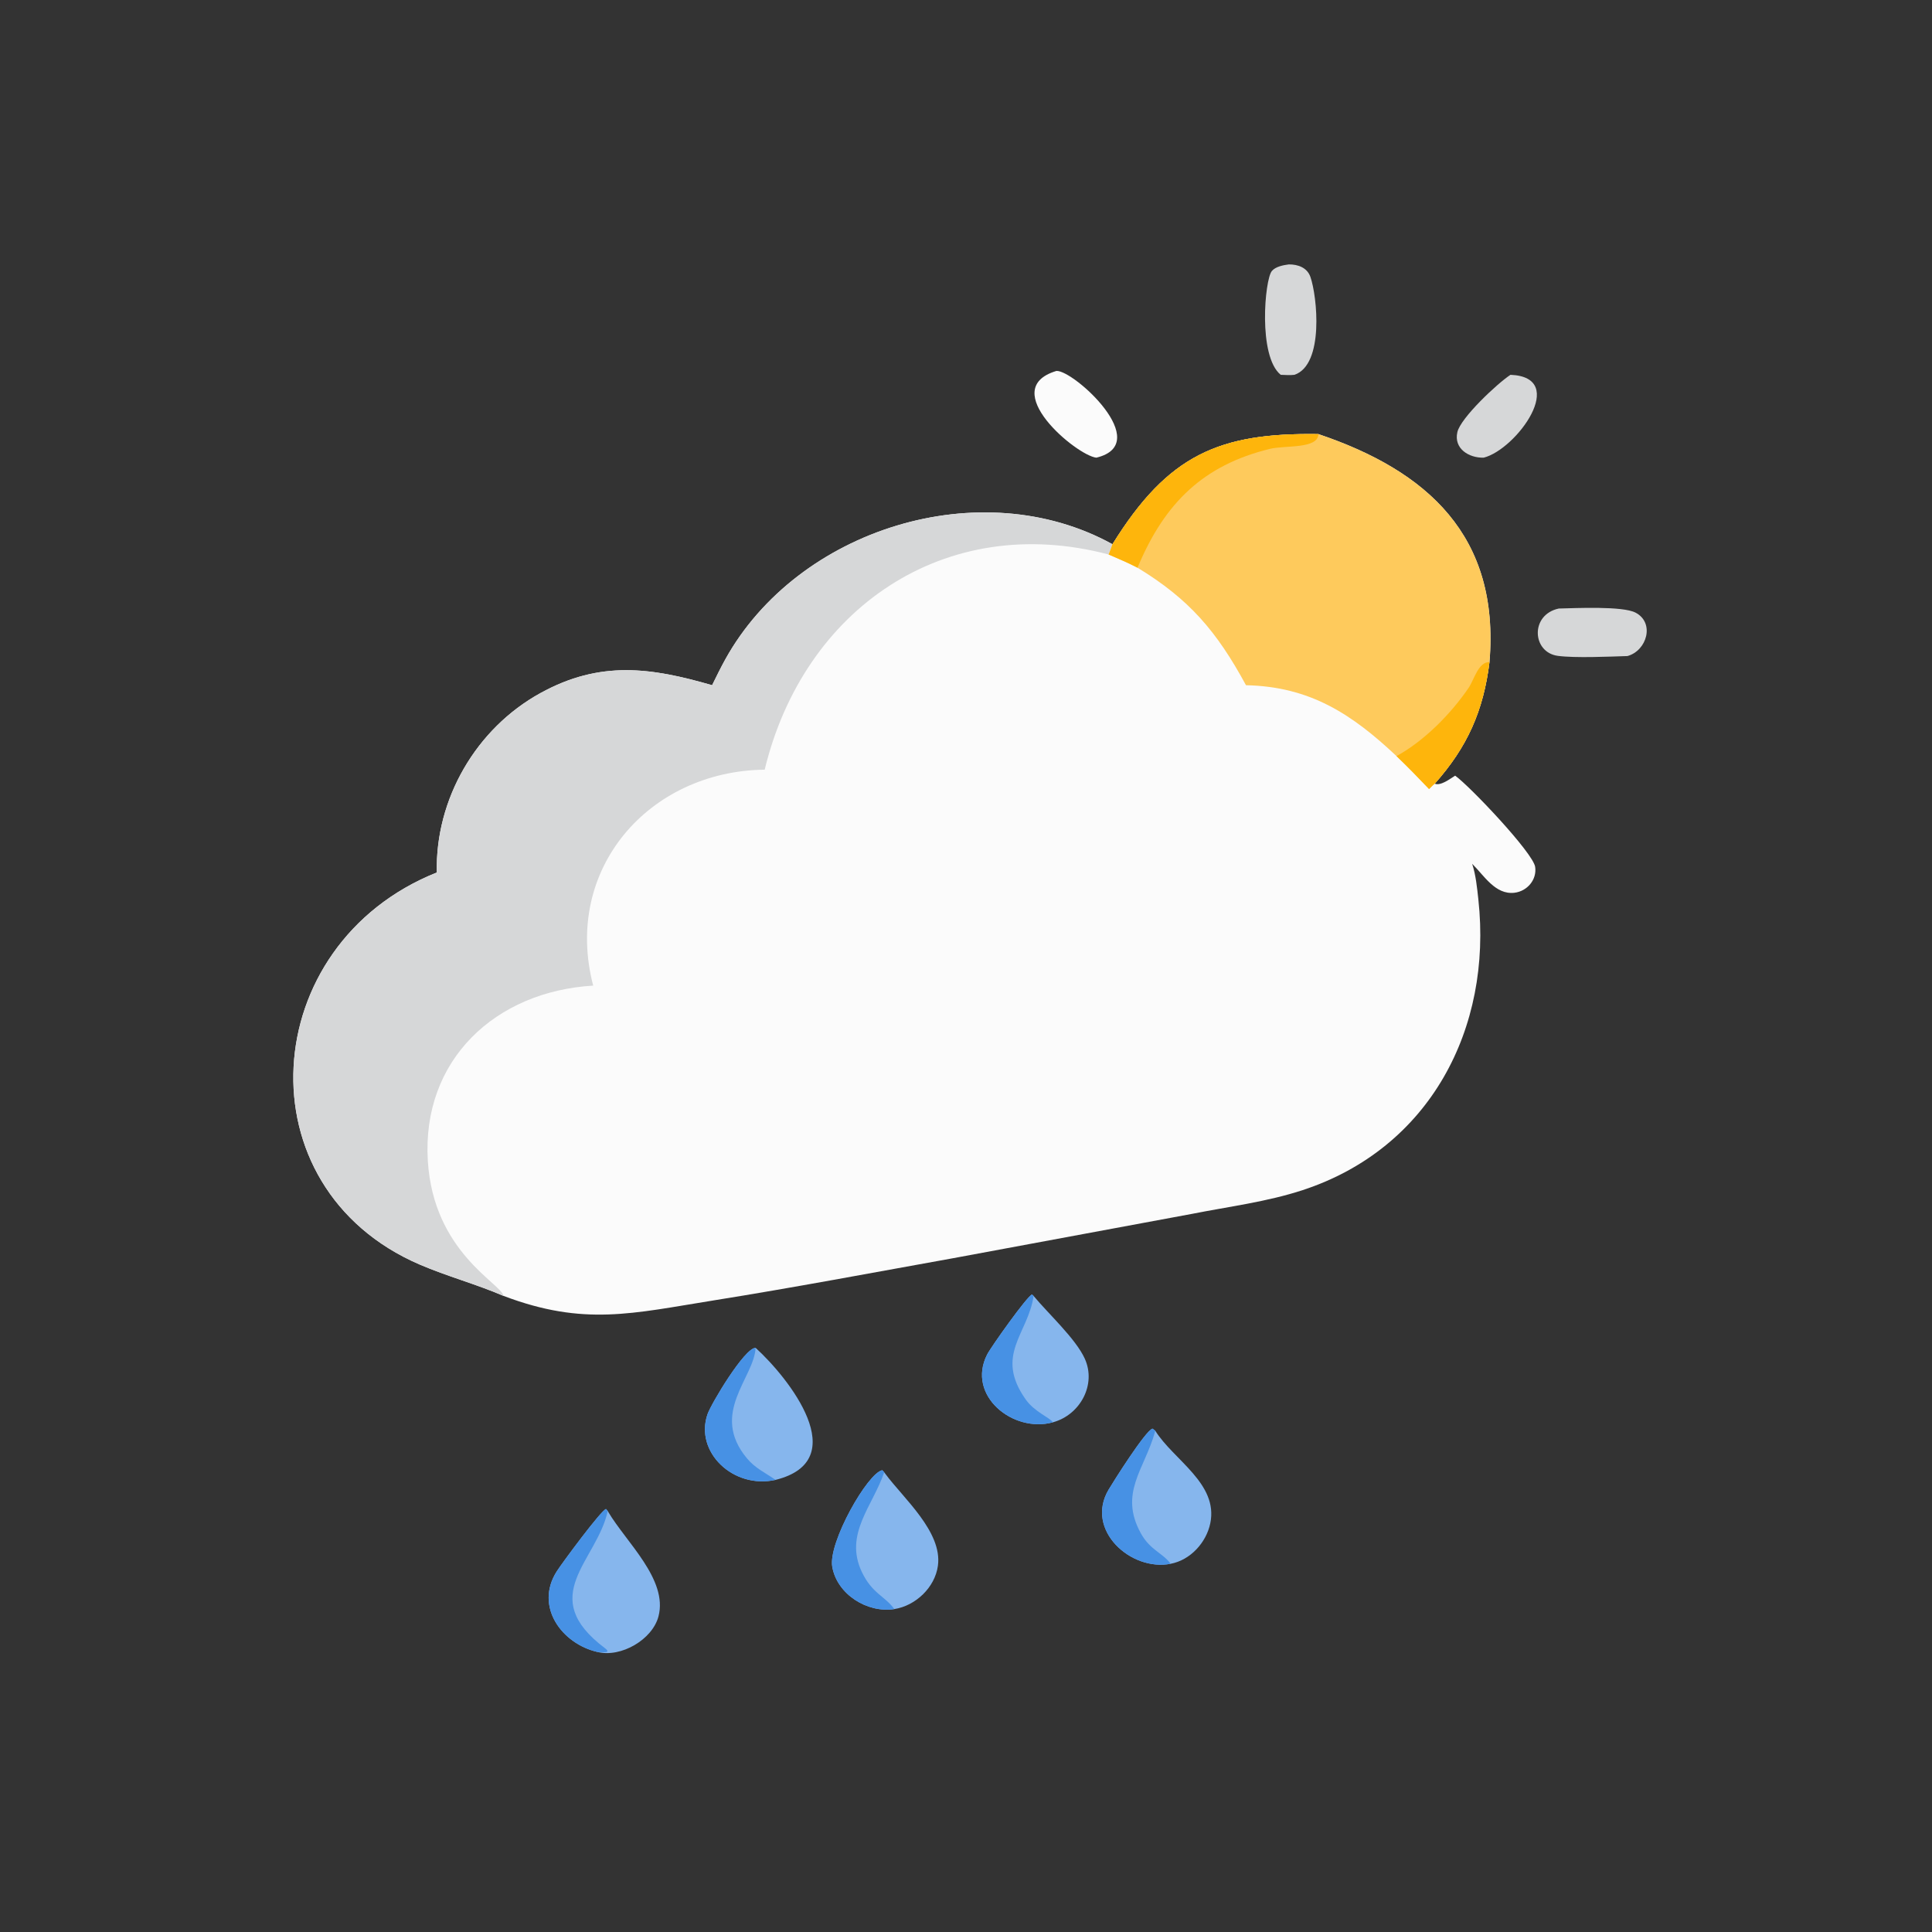 <?xml version="1.0" encoding="utf-8" ?>
<svg xmlns="http://www.w3.org/2000/svg" xmlns:xlink="http://www.w3.org/1999/xlink" width="1024" height="1024">
	<rect width="100%" height="100%" fill="#333333" stroke="none"/>
	<path fill="#FBFBFB" transform="scale(2 2)" d="M294.821 144.229C309.572 120.455 323.131 114.652 349.398 115.043C378.251 124.765 397.527 142.048 394.726 175.46C393.115 188.429 388.868 197.951 380.217 207.693C381.856 208.319 384.292 206.368 385.629 205.56C389.476 208.288 406.295 226.014 406.835 229.739C407.329 233.148 404.712 236.186 401.352 236.587C396.252 237.196 393.253 231.948 390.138 228.919C391.117 231.894 391.446 235.298 391.784 238.406C395.488 272.482 378.993 304.328 345.212 315.397C335.69 318.517 325.736 319.736 315.944 321.678L252.532 333.447C231.407 337.245 210.361 341.226 189.164 344.614C167.661 348.052 154.785 351.518 133.457 343.434C126.157 340.283 118.512 338.251 111.252 335.129C63.763 314.712 68.057 250.283 115.758 231.219C115.33 211.771 126.127 193.093 143.216 183.676C159.078 174.935 172.59 176.918 188.713 181.59C189.85 179.288 190.974 176.972 192.219 174.726C211.392 140.153 259.91 124.981 294.821 144.229Z"/>
	<path fill="#D6D7D8" transform="scale(2 2)" d="M188.713 181.59C189.85 179.288 190.974 176.972 192.219 174.726C211.392 140.153 259.91 124.981 294.821 144.229C294.493 145.138 294.192 146.066 293.797 146.948C250.4 135.461 212.951 161.324 202.651 203.971C171.951 204.324 149.133 230.365 157.204 261.202C131.376 262.706 111.723 280.829 113.38 307.659C114.873 331.829 132.755 340.079 133.457 343.434C126.157 340.283 118.512 338.251 111.252 335.129C63.763 314.712 68.057 250.283 115.758 231.219C115.33 211.771 126.127 193.093 143.216 183.676C159.078 174.935 172.59 176.918 188.713 181.59Z"/>
	<path fill="#FECA5C" transform="scale(2 2)" d="M294.821 144.229C309.572 120.455 323.131 114.652 349.398 115.043C378.251 124.765 397.527 142.048 394.726 175.46C393.115 188.429 388.868 197.951 380.217 207.693C379.705 208.05 379.181 208.671 378.722 209.109C375.889 206.133 373.059 203.216 370.089 200.373C358.216 189.181 347.104 181.947 330.201 181.59C322.448 167.297 315.133 158.755 301.457 150.454C298.97 149.147 296.374 148.066 293.797 146.948C294.192 146.066 294.493 145.138 294.821 144.229Z"/>
	<path fill="#FEB50C" transform="scale(2 2)" d="M294.821 144.229C309.572 120.455 323.131 114.652 349.398 115.043C349.241 119.05 340.639 117.957 336.545 118.955C318.814 123.278 308.727 133.353 301.721 149.818L301.457 150.454C298.97 149.147 296.374 148.066 293.797 146.948C294.192 146.066 294.493 145.138 294.821 144.229Z"/>
	<path fill="#FEB50C" transform="scale(2 2)" d="M370.089 200.373C377.461 196.346 384.561 189.123 389.246 182.216C390.62 180.191 391.802 175.343 394.726 175.46C393.115 188.429 388.868 197.951 380.217 207.693C379.705 208.05 379.181 208.671 378.722 209.109C375.889 206.133 373.059 203.216 370.089 200.373Z"/>
	<path fill="#86B6ED" transform="scale(2 2)" d="M158.385 437.803C148.906 435.649 141.594 425.755 147.553 416.413C148.993 414.156 159.351 400.171 160.596 399.901L161.058 400.441L161.186 400.662C165.915 408.682 177.054 418.576 174.509 428.344C172.902 434.515 164.575 439.331 158.385 437.803Z"/>
	<path fill="#4791E4" transform="scale(2 2)" d="M158.385 437.803C148.906 435.649 141.594 425.755 147.553 416.413C148.993 414.156 159.351 400.171 160.596 399.901L161.058 400.441C158.134 413.795 142.007 423.011 160.299 436.773C162.228 438.225 159.543 437.815 158.385 437.803Z"/>
	<path fill="#86B6ED" transform="scale(2 2)" d="M237.003 426.425C229.861 427.527 221.852 422.555 220.558 415.235C219.414 408.763 230.038 390.223 233.813 389.627L234.323 390.165L234.619 390.571C239.409 397.062 249.788 405.954 248.557 414.937C247.771 420.676 242.675 425.539 237.003 426.425Z"/>
	<path fill="#4791E4" transform="scale(2 2)" d="M237.003 426.425C229.861 427.527 221.852 422.555 220.558 415.235C219.414 408.763 230.038 390.223 233.813 389.627L234.323 390.165C231.308 399.095 223.663 406.519 228.361 416.51C231.095 422.325 234.505 422.948 237.003 426.425Z"/>
	<path fill="#86B6ED" transform="scale(2 2)" d="M310.254 414.417C299.641 416.496 287.474 405.417 293.788 394.775C294.996 392.74 303.582 379.077 305.433 378.605L306.164 379.166C310.995 386.914 322.93 393.151 320.738 403.696C319.677 408.798 315.467 413.43 310.254 414.417Z"/>
	<path fill="#4791E4" transform="scale(2 2)" d="M310.254 414.417C299.641 416.496 287.474 405.417 293.788 394.775C294.996 392.74 303.582 379.077 305.433 378.605L306.164 379.166L306.052 379.577C303.302 389.37 296.455 395.717 302.344 406.355C304.809 410.808 308.021 411.458 310.254 414.417Z"/>
	<path fill="#86B6ED" transform="scale(2 2)" d="M205.539 392.184C194.294 394.69 184.038 384.766 187.494 374.79C188.471 371.97 197.351 357.143 200.244 357.194C209.053 365.191 226.302 387.014 205.539 392.184Z"/>
	<path fill="#4791E4" transform="scale(2 2)" d="M205.539 392.184C194.294 394.69 184.038 384.766 187.494 374.79C188.471 371.97 197.351 357.143 200.244 357.194C199.858 365.17 187.999 374.535 197.959 386.49C200.129 389.095 202.826 390.314 205.539 392.184Z"/>
	<path fill="#86B6ED" transform="scale(2 2)" d="M279.049 376.921C268.438 379.848 256.077 369.803 261.597 358.968C262.624 356.952 272.208 343.461 273.498 343.054L273.913 343.434C277.841 348.179 285.026 354.711 287.464 360.029C290.624 366.923 286.256 374.961 279.049 376.921Z"/>
	<path fill="#4791E4" transform="scale(2 2)" d="M279.049 376.921C268.438 379.848 256.077 369.803 261.597 358.968C262.624 356.952 272.208 343.461 273.498 343.054L273.913 343.434C272.475 353.476 263.472 359.06 271.811 370.857C274.148 374.162 278.097 375.606 279.049 376.921Z"/>
	<path fill="#D6D7D8" transform="scale(2 2)" d="M341.545 70.072C343.958 70.05 346.398 70.907 347.268 73.37C349.06 78.444 350.974 96.63 343.043 99.33C341.832 99.468 340.616 99.377 339.402 99.33C333.335 94.398 335.167 74.079 337.05 71.825C338.035 70.646 340.101 70.256 341.545 70.072Z"/>
	<path fill="#D6D7D8" transform="scale(2 2)" d="M413.099 161.266C417.554 161.163 429.992 160.561 433.432 162.353C438.59 165.039 436.467 172.437 431.293 173.86C426.563 174.011 417.374 174.421 412.831 173.809C405.999 172.888 405.442 162.889 413.099 161.266Z"/>
	<path fill="#FBFBFB" transform="scale(2 2)" d="M279.964 98.301C284.458 98.025 306.007 117.537 290.55 121.287C285.406 120.794 264.013 103.073 279.964 98.301Z"/>
	<path fill="#D6D7D8" transform="scale(2 2)" d="M400.293 99.33C415.831 99.951 401.884 119.094 393.192 121.287C389.262 121.389 385.211 118.889 386.217 114.518C387.093 110.709 396.866 101.555 400.293 99.33Z"/>
</svg>
